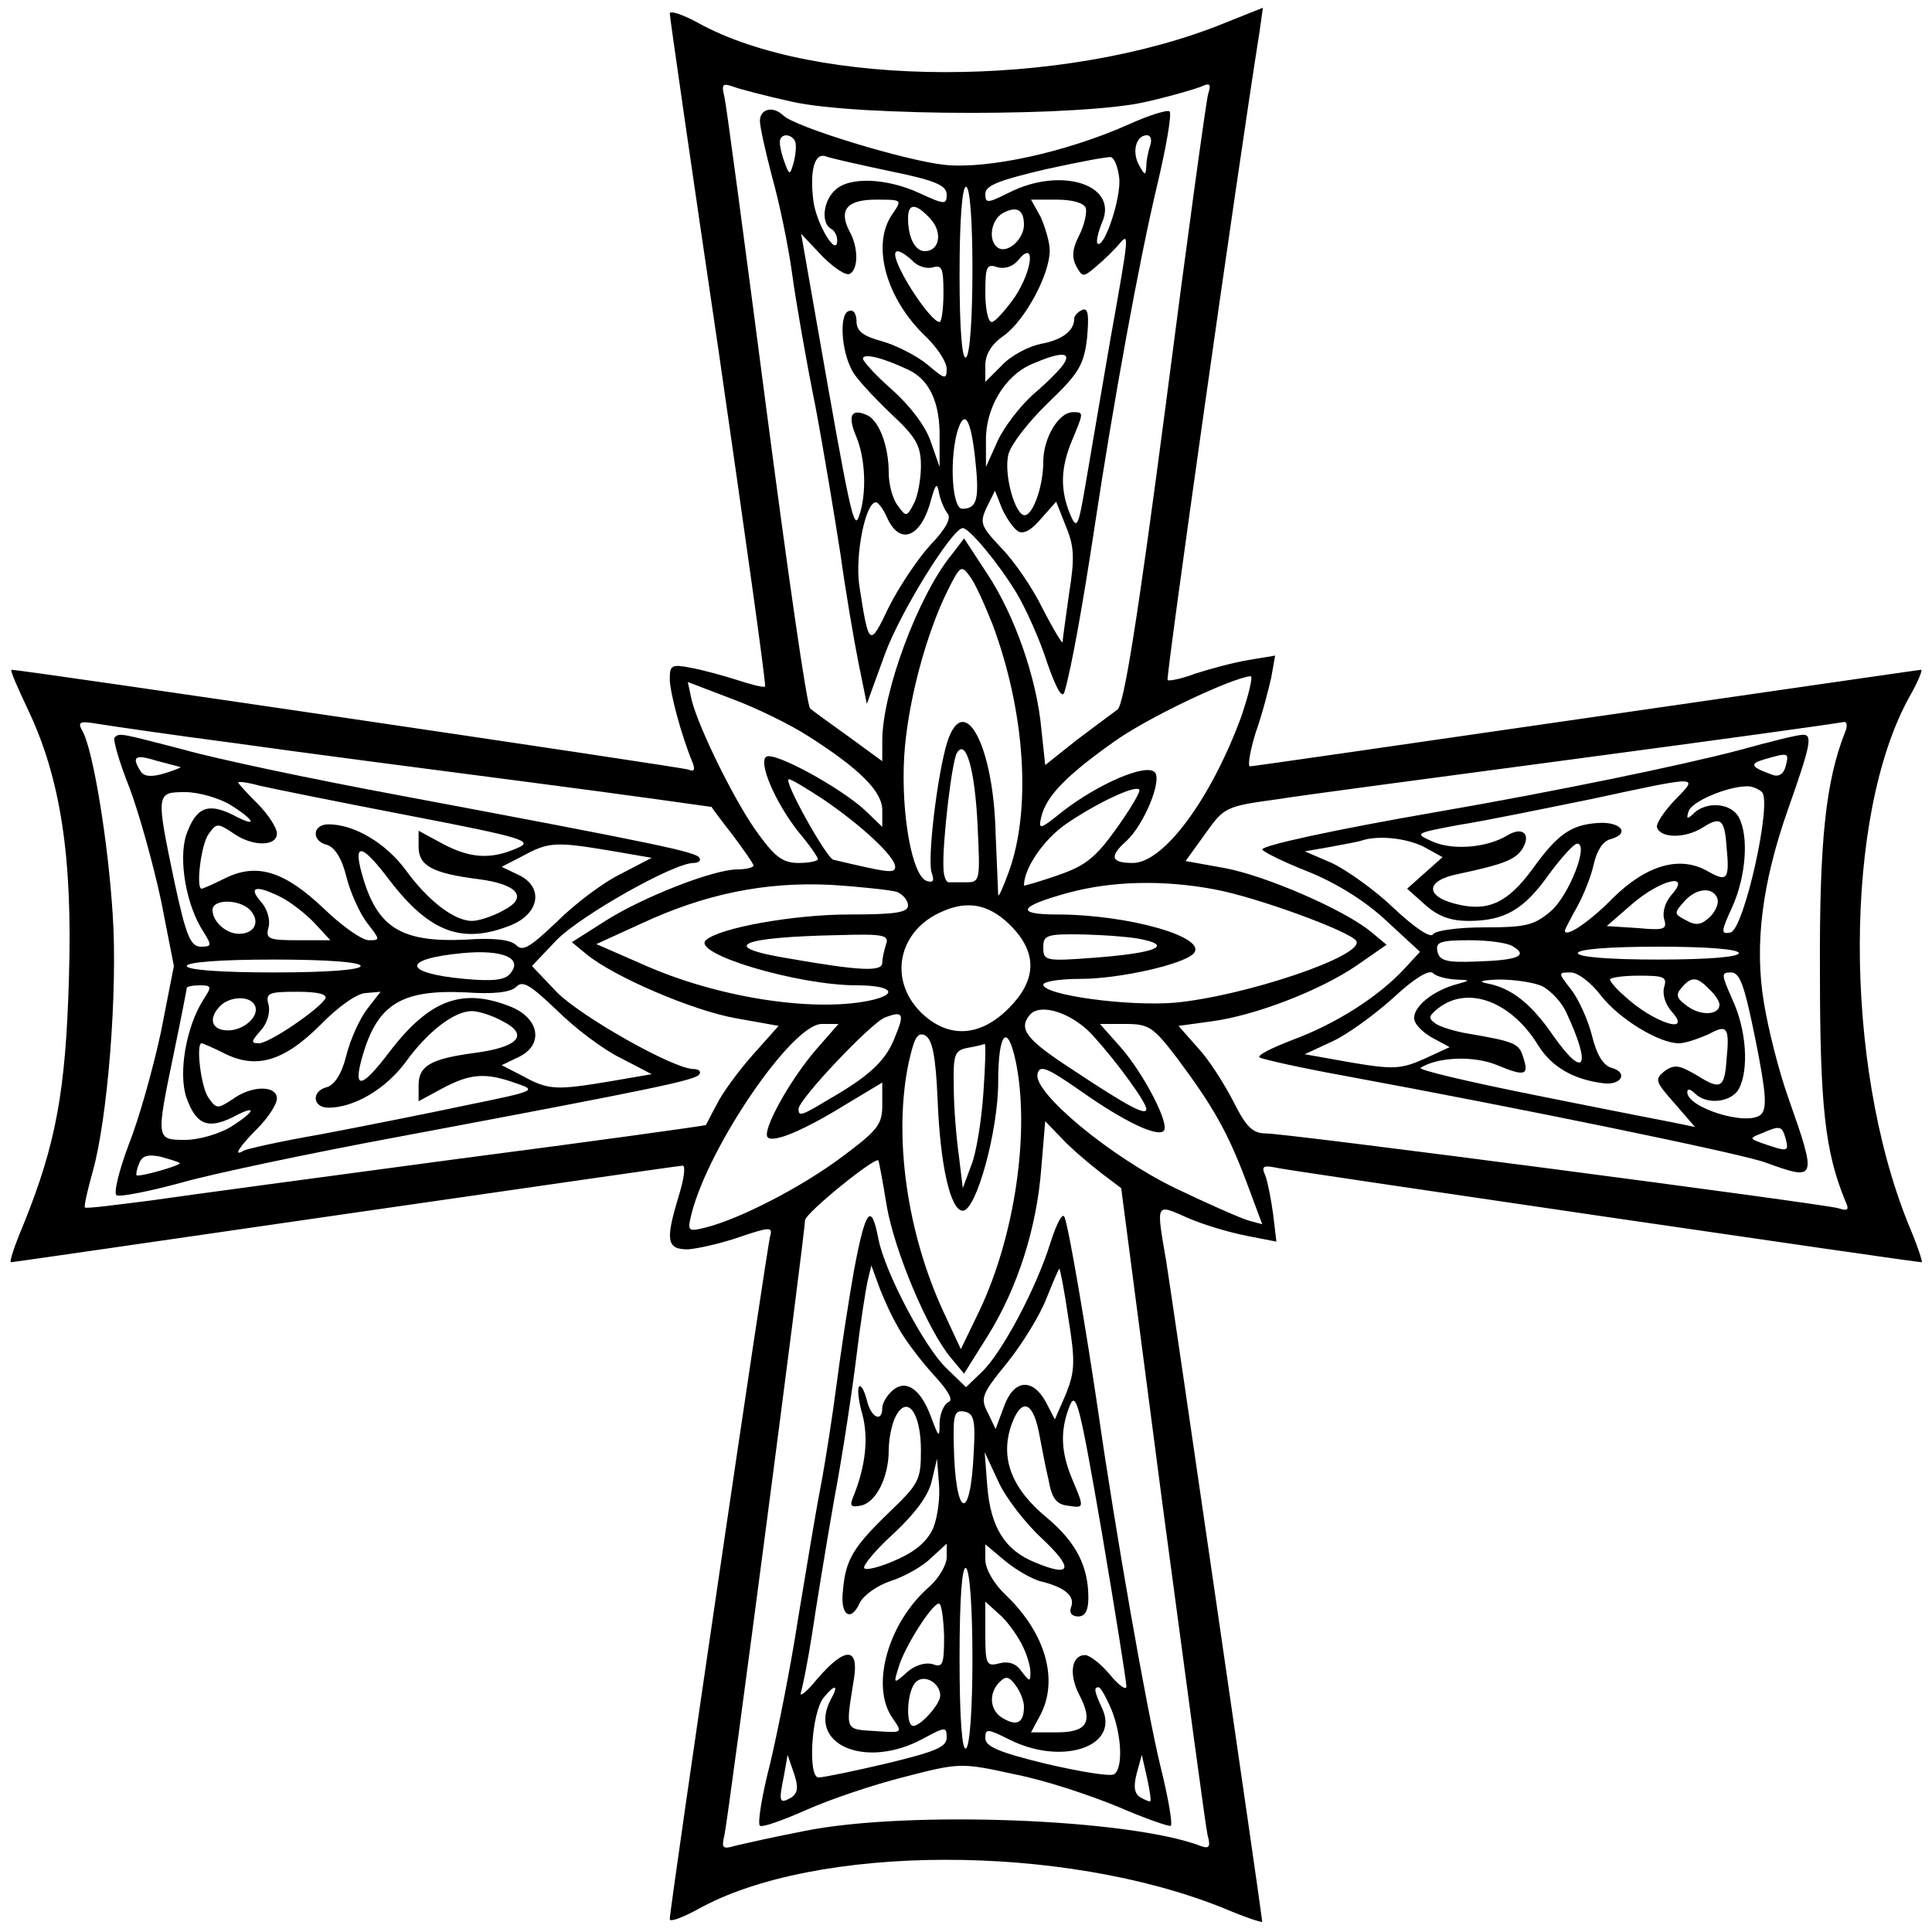 <?xml version="1.0" standalone="no"?>
<!DOCTYPE svg PUBLIC "-//W3C//DTD SVG 20010904//EN"
 "http://www.w3.org/TR/2001/REC-SVG-20010904/DTD/svg10.dtd">
<svg version="1.0" xmlns="http://www.w3.org/2000/svg"
 width="300pt" height="300pt" viewBox="0 0 300 300"
 preserveAspectRatio="xMidYMid meet">
<g transform="translate(0,300) scale(0.1,-0.1)"
fill="#000000" stroke="none">
<path d="M1040 2979 c0 -5 34 -241 76 -525 41 -284 74 -518 72 -520 -2 -2 -22
3 -43 10 -22 7 -55 16 -72 19 -30 6 -33 4 -33 -17 0 -21 18 -88 35 -129 5 -12
3 -16 -6 -12 -11 4 -1035 155 -1051 155 -3 0 9 -27 25 -61 51 -107 70 -229 64
-419 -5 -174 -20 -256 -70 -380 -14 -33 -23 -60 -20 -60 3 0 237 34 520 75
284 41 519 75 523 75 5 0 2 -21 -6 -47 -21 -69 -19 -83 14 -83 15 1 51 9 80
19 47 16 52 16 48 2 -5 -16 -156 -1044 -156 -1061 0 -5 19 2 43 15 182 102
567 103 817 2 33 -14 60 -23 60 -21 0 7 -139 962 -149 1025 -16 93 -17 90 33
68 25 -11 66 -23 92 -28 l46 -9 -5 42 c-3 22 -8 49 -12 60 -7 16 -4 17 21 12
24 -5 987 -146 998 -146 2 0 -7 27 -21 60 -101 250 -100 635 2 818 13 23 21
42 18 42 -2 0 -236 -34 -520 -75 -283 -41 -518 -75 -522 -75 -4 0 0 24 9 53
10 28 20 67 24 85 l6 34 -42 -7 c-24 -4 -60 -14 -82 -21 -21 -8 -41 -12 -43
-10 -3 3 108 788 143 1008 l5 36 -60 -24 c-251 -102 -635 -101 -818 1 -24 13
-43 19 -43 14z m190 -137 c102 -23 454 -23 550 0 36 8 73 19 84 23 15 7 17 5
12 -11 -3 -10 -33 -228 -66 -484 -43 -328 -65 -467 -75 -472 -7 -5 -35 -26
-63 -47 l-49 -39 -6 56 c-7 78 -41 176 -84 241 l-36 55 -19 -25 c-52 -63 -108
-214 -108 -289 l0 -32 -52 38 c-29 21 -56 40 -60 44 -5 3 -35 213 -68 465 -33
253 -62 471 -65 484 -5 20 -3 22 12 17 10 -4 52 -15 93 -24z m311 -811 c51
-136 61 -289 25 -386 -8 -22 -15 -38 -16 -35 0 3 -2 46 -4 95 -3 138 -49 223
-75 143 -15 -47 -32 -185 -24 -204 4 -12 2 -15 -8 -12 -23 8 -40 105 -35 193
5 83 34 191 68 259 19 38 21 39 34 21 8 -10 23 -44 35 -74z m386 -145 c-47
-127 -120 -226 -168 -226 -34 0 -37 10 -10 34 28 26 56 95 44 107 -14 14 -89
-19 -143 -61 -36 -29 -38 -29 -33 -8 8 32 38 63 111 115 52 38 186 101 214
103 4 0 -3 -29 -15 -64z m-672 -29 c80 -51 115 -86 115 -115 l0 -26 -27 26
c-38 35 -140 91 -153 83 -13 -8 13 -70 50 -117 17 -20 30 -39 30 -42 0 -3 -13
-6 -30 -6 -24 0 -36 9 -61 43 -35 46 -94 166 -105 210 l-6 28 68 -26 c38 -14
91 -40 119 -58z m-890 -11 c99 -14 306 -41 460 -61 154 -20 280 -38 280 -38 0
-1 15 -21 33 -44 17 -23 32 -44 32 -47 0 -3 -11 -6 -25 -6 -37 0 -147 -43
-205 -80 l-52 -33 23 -19 c43 -35 164 -87 231 -99 l67 -12 -41 -46 c-22 -25
-47 -59 -55 -76 -9 -16 -16 -31 -17 -32 -1 -1 -173 -25 -381 -52 -209 -28
-425 -57 -480 -65 -55 -7 -101 -13 -103 -11 -2 2 4 27 12 56 23 81 39 280 31
399 -7 112 -30 252 -46 283 -9 16 -7 18 23 13 18 -3 114 -17 213 -30z m2500
17 c-30 -76 -40 -168 -39 -373 0 -208 8 -278 39 -354 7 -15 5 -17 -11 -12 -25
7 -855 116 -888 116 -21 0 -31 10 -51 50 -14 27 -38 65 -55 83 l-30 34 51 7
c68 9 169 48 226 87 l46 32 -24 20 c-41 34 -163 87 -227 99 l-61 11 31 43 c29
41 32 42 112 53 44 7 234 32 421 57 292 39 422 57 459 63 4 0 5 -7 1 -16z
m-1347 -145 c4 -84 4 -88 -17 -88 -11 0 -24 0 -28 0 -4 0 -8 10 -8 23 -2 36
13 166 21 178 14 23 28 -27 32 -113z m-240 41 c59 -40 112 -89 112 -105 0 -11
-11 -9 -96 11 -11 3 -79 125 -69 125 4 0 27 -14 53 -31z m456 -45 c-33 -46
-48 -58 -91 -73 -29 -10 -53 -17 -53 -16 0 27 31 72 66 96 47 32 106 60 113
53 3 -2 -13 -29 -35 -60z m-341 -99 c9 -4 17 -13 17 -21 0 -11 -20 -14 -91
-14 -87 0 -203 -21 -223 -40 -22 -21 143 -70 234 -70 56 0 67 -14 19 -24 -90
-18 -239 6 -352 57 l-71 31 70 32 c99 46 192 65 294 60 47 -3 93 -8 103 -11z
m493 4 c65 -12 210 -65 220 -80 14 -23 -174 -86 -282 -96 -74 -6 -204 12 -204
28 0 5 26 9 58 9 59 0 158 22 175 39 25 25 -100 61 -212 61 -66 0 -59 13 19
34 67 18 146 20 226 5z m-313 -60 c38 -41 36 -82 -7 -125 -45 -45 -95 -47
-137 -5 -50 51 -34 127 35 156 41 18 75 10 109 -26z m-197 -25 c-3 -9 -6 -22
-6 -29 0 -14 -33 -13 -147 7 -109 18 -75 33 81 36 67 2 77 0 72 -14z m399 7
c46 -10 17 -21 -74 -28 -78 -6 -81 -5 -81 16 0 19 5 21 63 20 34 -1 76 -4 92
-8z m-77 -150 c38 -42 82 -103 82 -113 0 -11 -27 3 -113 60 -74 48 -86 64 -68
86 17 20 68 2 99 -33z m-309 -3 c-14 -36 -41 -60 -102 -95 -43 -26 -47 -27
-47 -15 0 15 113 134 134 142 29 11 31 6 15 -32z m-122 -18 c-42 -49 -84 -126
-75 -136 9 -9 55 10 123 52 l55 33 0 -35 c0 -30 -7 -39 -62 -80 -64 -48 -160
-97 -212 -110 -28 -7 -29 -6 -22 22 27 105 156 294 202 294 l26 0 -35 -40z
m560 -12 c56 -75 79 -115 108 -192 l25 -67 -22 6 c-13 4 -63 26 -113 50 -101
49 -220 148 -214 177 3 15 14 11 67 -26 68 -48 119 -72 129 -62 10 10 -31 89
-67 130 l-32 36 40 0 c36 0 43 -5 79 -52z m-371 -67 c4 -101 20 -171 39 -171
21 0 55 124 55 200 0 76 14 93 27 33 23 -109 -1 -272 -56 -388 l-29 -60 -26
56 c-58 124 -79 275 -55 389 9 40 14 48 26 42 11 -7 16 -32 19 -101z m71 12
c-3 -43 -11 -94 -19 -113 l-13 -35 -6 50 c-4 28 -8 76 -8 107 -1 51 1 57 22
61 12 2 24 5 26 6 2 0 1 -34 -2 -76z m181 -123 l33 -25 64 -490 c36 -269 67
-501 70 -514 5 -18 3 -22 -9 -18 -110 43 -457 56 -616 24 -47 -9 -95 -20 -108
-23 -20 -6 -22 -4 -17 17 6 26 125 934 125 954 0 11 110 100 114 93 1 -2 7
-34 13 -71 12 -69 63 -192 100 -236 l20 -24 37 59 c46 74 76 167 83 261 l6 72
26 -27 c14 -15 41 -38 59 -52z"/>
<path d="M1180 2812 c0 -9 9 -49 19 -87 11 -39 25 -106 31 -150 6 -44 22 -136
36 -205 13 -69 30 -172 39 -230 8 -58 21 -134 28 -169 l13 -64 28 77 c24 66
105 196 121 196 10 0 55 -54 83 -100 15 -25 37 -74 48 -109 15 -43 24 -57 27
-45 11 37 29 139 47 258 29 192 69 412 97 529 14 59 23 111 19 114 -3 3 -32
-6 -63 -20 -96 -43 -219 -70 -286 -63 -59 6 -234 59 -251 77 -16 15 -36 10
-36 -9z m54 -30 c3 -5 2 -19 -1 -32 -6 -22 -7 -23 -14 -4 -4 10 -8 25 -8 32
-1 14 15 16 23 4z m552 -8 c-3 -9 -6 -23 -6 -32 -1 -15 -2 -15 -11 1 -12 21
-5 47 12 47 6 0 8 -7 5 -16z m-403 -40 c69 -14 87 -22 87 -36 0 -16 -3 -16
-42 2 -52 24 -111 26 -132 4 -18 -17 -21 -50 -6 -59 6 -3 10 -11 10 -18 0 -28
-32 24 -37 61 -6 48 2 76 20 69 8 -3 53 -13 100 -23z m355 -11 c3 -31 -24
-111 -34 -101 -2 3 1 17 7 32 27 59 -63 88 -144 47 -34 -17 -37 -17 -37 -2 0
13 21 21 93 38 50 11 97 20 102 19 6 -2 11 -16 13 -33z m-228 -142 c0 -76 -4
-132 -10 -136 -6 -4 -10 42 -10 129 0 84 4 136 10 136 6 0 10 -50 10 -129z
m-124 87 c-34 -48 -10 -133 53 -192 17 -17 31 -38 31 -49 0 -17 -3 -16 -30 7
-17 14 -49 30 -70 36 -30 8 -40 16 -40 31 0 12 -5 19 -12 16 -15 -4 -12 -61 5
-92 5 -11 32 -40 59 -66 41 -38 48 -51 48 -83 0 -20 -5 -47 -11 -58 -11 -21
-12 -21 -25 -3 -8 10 -14 33 -14 51 0 43 -16 83 -35 90 -24 10 -29 -2 -15 -35
14 -34 16 -88 4 -122 -8 -25 -14 4 -67 307 l-23 131 33 -35 c18 -18 37 -31 43
-27 13 8 13 41 -1 66 -17 33 -4 49 41 49 41 0 41 0 26 -22z m300 9 c2 -7 -2
-26 -10 -42 -11 -21 -12 -34 -5 -48 10 -18 11 -18 32 0 12 10 27 25 34 33 17
20 17 20 -13 -148 -14 -81 -31 -181 -38 -222 -12 -71 -14 -73 -25 -47 -15 38
-14 71 4 114 18 43 18 43 1 43 -22 0 -46 -40 -46 -77 0 -38 -16 -83 -29 -83
-15 0 -33 65 -25 95 4 15 31 50 61 79 48 46 56 59 61 101 3 35 2 47 -7 44 -7
-3 -13 -9 -13 -14 0 -19 -19 -33 -52 -39 -19 -4 -46 -18 -60 -33 l-26 -26 0
26 c0 17 10 33 29 46 33 24 71 95 71 132 0 13 -7 36 -14 52 l-15 27 40 0 c24
0 42 -5 45 -13z m-241 -17 c19 -21 14 -50 -9 -50 -15 0 -26 21 -26 51 0 24 12
24 35 -1z m145 -9 c0 -22 -25 -45 -40 -36 -16 10 -12 43 7 54 22 12 33 5 33
-18z m-173 -56 c8 -9 23 -13 32 -10 14 4 16 -3 16 -40 0 -25 -3 -45 -6 -45
-14 0 -69 84 -69 105 0 9 11 5 27 -10z m159 -56 c-15 -21 -31 -39 -36 -39 -6
0 -10 21 -10 46 0 40 2 45 19 39 11 -3 24 1 32 11 27 33 23 -14 -5 -57z m-166
-113 c33 -15 50 -51 49 -106 l0 -45 -14 40 c-8 24 -33 56 -60 80 -25 22 -45
44 -45 48 0 9 30 2 70 -17z m243 11 c-4 -8 -25 -29 -47 -48 -21 -18 -47 -52
-57 -74 l-18 -40 0 40 c-1 51 29 102 72 120 42 18 60 19 50 2z m-139 -147 c7
-64 4 -80 -20 -80 -15 0 -20 72 -8 118 11 38 21 24 28 -38z m-43 -87 c7 -7 -2
-24 -27 -50 -19 -21 -48 -64 -64 -96 -30 -63 -31 -62 -46 36 -6 47 10 127 26
127 4 0 12 -11 18 -25 20 -43 53 -29 68 30 7 24 9 26 12 10 2 -11 8 -25 13
-32z m110 -28 c8 -5 21 2 35 19 l24 27 15 -38 c13 -31 14 -49 5 -105 -5 -37
-10 -70 -10 -75 0 -4 -14 19 -31 52 -16 33 -46 76 -65 95 -31 33 -33 38 -22
62 l13 26 11 -28 c7 -15 18 -31 25 -35z"/>
<path d="M178 1855 c-3 -3 7 -38 23 -78 15 -40 37 -119 49 -175 l20 -102 -20
-102 c-12 -56 -34 -135 -50 -175 -15 -40 -24 -76 -19 -79 5 -3 51 6 102 20 50
14 202 46 337 71 405 76 461 88 466 97 3 4 -1 8 -9 8 -31 0 -174 81 -212 119
l-39 41 39 41 c38 38 181 119 212 119 8 0 12 4 9 8 -5 9 -61 21 -466 97 -135
25 -286 57 -335 71 -100 26 -99 26 -107 19z m102 -46 c3 0 -8 -5 -25 -10 -20
-6 -32 -5 -37 4 -14 22 -8 26 24 16 18 -5 35 -9 38 -10z m353 -75 c182 -35
196 -40 170 -51 -41 -18 -73 -16 -116 7 l-37 20 0 -25 c0 -29 21 -41 92 -50
63 -8 79 -29 39 -49 -16 -9 -38 -16 -48 -16 -28 0 -69 32 -103 79 -31 42 -80
71 -120 71 -25 0 -27 -26 -2 -32 12 -4 23 -21 30 -50 6 -24 21 -57 32 -71 20
-26 21 -27 3 -27 -11 0 -42 22 -70 49 -61 58 -104 72 -154 47 -18 -9 -34 -16
-36 -16 -9 0 -1 69 11 85 12 17 14 17 37 2 30 -22 69 -22 69 -1 0 8 -13 29
-30 46 -16 16 -30 31 -30 33 0 2 15 0 33 -5 17 -4 121 -25 230 -46z m-275 16
c40 -25 42 -36 3 -15 -39 19 -57 11 -72 -32 -12 -38 0 -109 27 -150 13 -21 13
-23 -4 -23 -16 0 -23 16 -41 100 -29 139 -29 140 17 140 20 0 52 -9 70 -20z
m590 -71 l64 -11 -48 -25 c-27 -13 -72 -47 -99 -74 -41 -39 -53 -47 -63 -37
-9 9 -35 12 -78 9 -102 -5 -139 19 -162 102 -14 50 0 47 43 -10 63 -82 114
-100 190 -69 44 19 49 60 9 78 l-25 12 33 17 c40 22 52 22 136 8z m-510 -73
c15 -8 38 -26 51 -40 l24 -26 -50 0 c-46 0 -51 2 -46 20 3 12 -2 29 -12 40
-21 24 -6 26 33 6z m-48 -21 c14 -17 5 -35 -19 -35 -20 0 -41 19 -41 37 0 18
45 17 60 -2z m402 -97 c-8 -10 -27 -12 -71 -8 -96 9 -98 31 -3 40 63 6 95 -8
74 -32z m-232 12 c0 -6 -52 -10 -135 -10 -83 0 -135 4 -135 10 0 6 52 10 135
10 83 0 135 -4 135 -10z m404 -143 l48 -25 -64 -11 c-84 -14 -96 -14 -136 8
l-33 17 25 12 c40 18 35 59 -9 78 -76 31 -127 13 -190 -69 -43 -57 -57 -60
-43 -10 23 83 60 107 162 102 43 -3 69 0 78 9 10 10 22 2 63 -37 27 -27 72
-61 99 -74z m-648 91 c-27 -42 -39 -113 -27 -151 15 -43 33 -51 72 -32 39 21
37 10 -3 -15 -18 -11 -50 -20 -70 -20 -46 0 -46 0 -18 135 11 53 20 99 20 101
0 2 9 4 20 4 19 0 19 -2 6 -22z m189 1 c-12 -18 -87 -69 -103 -69 -13 0 -12 3
3 20 10 11 15 28 12 40 -5 18 0 20 45 20 32 0 47 -4 43 -11z m65 -16 c-11 -14
-26 -47 -32 -71 -7 -29 -18 -46 -30 -50 -25 -6 -23 -32 2 -32 40 0 89 29 120
71 34 47 75 79 103 79 10 0 32 -7 48 -16 41 -21 24 -40 -44 -49 -68 -9 -87
-20 -87 -50 l0 -25 37 20 c43 23 67 25 114 8 33 -11 32 -12 -76 -34 -61 -13
-162 -33 -225 -45 -63 -11 -118 -23 -122 -26 -17 -10 -6 7 22 35 17 17 30 38
30 46 0 21 -39 21 -69 -1 -23 -15 -25 -15 -37 2 -12 16 -20 85 -11 85 2 0 18
-7 36 -16 50 -25 93 -11 149 45 26 27 57 49 70 49 l23 2 -21 -27z m-175 7 c10
-16 -15 -40 -41 -40 -26 0 -31 19 -12 38 15 15 45 16 53 2z m-116 -246 c4 -3
-62 -22 -67 -19 -1 1 0 9 4 18 4 12 13 15 33 11 14 -4 28 -8 30 -10z"/>
<path d="M2700 1835 c-87 -23 -285 -64 -470 -96 -162 -28 -270 -52 -270 -58 0
-3 32 -19 70 -34 45 -18 90 -46 123 -77 l52 -48 -25 -27 c-39 -42 -104 -84
-171 -109 -34 -13 -58 -25 -53 -28 5 -3 63 -16 129 -28 282 -52 617 -121 656
-135 80 -29 81 -28 36 100 -14 39 -31 105 -38 148 -15 90 -3 186 38 302 35 99
38 115 22 114 -8 0 -52 -11 -99 -24z m73 -24 c-3 -13 -11 -18 -21 -14 -34 12
-36 17 -12 24 38 11 38 10 33 -10z m-172 -53 c-17 -18 -30 -37 -28 -43 6 -17
44 -17 71 0 28 18 34 13 37 -30 5 -51 1 -55 -29 -38 -43 25 -95 10 -147 -41
-37 -38 -75 -63 -75 -51 0 2 9 19 19 37 10 18 22 48 26 67 5 21 14 35 26 38
32 9 15 28 -21 25 -41 -3 -62 -18 -100 -71 -39 -53 -69 -67 -118 -55 -50 12
-49 37 3 47 70 15 88 22 99 39 14 23 0 35 -23 21 -31 -19 -84 -24 -116 -10
-29 13 -29 13 40 26 39 6 131 25 205 40 172 37 168 37 131 -1z m135 12 c16
-16 -28 -214 -49 -218 -15 -3 -15 1 3 40 21 47 26 109 10 139 -12 22 -49 25
-69 7 -11 -11 -13 -10 -9 2 4 15 58 38 89 39 8 1 20 -4 25 -9z m-525 -85 l29
-16 -27 -24 -28 -25 28 -25 c20 -18 40 -25 67 -25 56 0 86 17 125 72 19 26 39
48 44 48 19 0 -13 -81 -41 -105 -26 -22 -39 -25 -103 -25 -41 0 -77 -5 -80
-11 -4 -6 -29 11 -61 41 -29 28 -73 59 -96 70 l-42 18 40 7 c21 4 44 8 49 10
25 8 68 4 96 -10z m385 -74 c-10 -11 -15 -27 -12 -38 5 -16 1 -18 -42 -14
l-47 3 39 34 c44 38 93 50 62 15z m71 -7 c2 -7 -3 -19 -12 -28 -13 -12 -21
-14 -37 -5 -19 10 -19 11 -2 30 19 21 45 22 51 3z m-317 -74 c23 -14 7 -21
-56 -23 -48 -2 -59 1 -62 16 -3 14 4 17 50 17 29 0 60 -4 68 -10z m350 -10 c0
-6 -48 -10 -125 -10 -77 0 -125 4 -125 10 0 6 48 10 125 10 77 0 125 -4 125
-10z m-440 -41 c25 -1 25 -1 -4 -9 -37 -12 -66 -38 -59 -56 3 -8 16 -20 30
-27 l24 -13 -39 -18 c-36 -16 -48 -17 -113 -6 l-73 13 43 20 c24 11 66 42 95
68 31 29 55 44 61 38 5 -5 20 -9 35 -10z m226 -25 c28 -36 90 -74 121 -74 10
0 30 7 46 14 29 16 33 11 28 -39 -3 -44 -9 -48 -44 -26 -29 17 -36 19 -52 8
-16 -13 -15 -16 15 -50 l32 -37 -29 6 c-15 3 -113 22 -217 43 -105 21 -186 40
-180 43 27 17 83 19 119 4 43 -18 50 -16 40 13 -6 21 -15 24 -85 36 -19 3 -42
10 -50 15 -13 9 -12 12 4 25 46 35 113 10 155 -59 21 -33 54 -52 100 -58 29
-4 40 17 13 24 -13 4 -23 21 -30 50 -6 24 -21 57 -32 71 -21 27 -21 27 -1 27
11 0 32 -16 47 -36z m98 13 c-3 -11 2 -27 12 -38 33 -37 -29 -17 -73 24 -13
11 -23 23 -23 26 0 3 20 6 45 6 39 0 44 -2 39 -18z m142 -82 c17 -85 18 -107
8 -116 -22 -18 -114 11 -114 35 0 6 5 5 12 -2 18 -18 56 -14 68 7 16 30 12 92
-10 139 -17 39 -18 42 -2 42 14 0 21 -21 38 -105z m-332 84 c14 -7 32 -26 39
-43 39 -84 27 -103 -22 -33 -33 48 -64 73 -102 80 -15 3 -8 5 18 6 23 0 53 -4
67 -10z m260 -5 c9 -8 16 -19 16 -24 0 -16 -28 -18 -49 -3 -17 12 -20 18 -10
29 15 18 24 18 43 -2z m119 -233 c5 -20 3 -20 -40 -5 -16 6 -16 7 2 14 30 13
32 12 38 -9z"/>
<path d="M1326 1027 c-9 -51 -21 -130 -27 -177 -6 -46 -17 -118 -25 -160 -8
-41 -23 -133 -35 -205 -11 -72 -31 -172 -43 -223 -13 -50 -20 -94 -16 -97 4
-3 37 9 73 25 36 16 104 39 152 51 85 22 88 22 170 4 47 -9 119 -33 162 -51
42 -18 79 -31 81 -29 3 3 -4 44 -16 92 -21 86 -70 364 -97 553 -19 128 -45
282 -52 300 -3 8 -12 -9 -22 -40 -22 -71 -76 -172 -107 -201 l-24 -23 -31 30
c-34 33 -95 149 -105 200 -11 58 -20 47 -38 -49z m68 -87 c10 -19 35 -52 55
-74 23 -25 32 -40 24 -43 -7 -3 -13 -17 -14 -31 0 -26 -1 -25 -13 7 -16 44
-39 60 -60 42 -9 -8 -16 -20 -16 -27 0 -24 -18 -15 -24 12 -4 15 -9 24 -12 21
-3 -3 -1 -22 5 -43 10 -37 5 -81 -14 -128 -6 -14 -4 -17 11 -14 24 4 44 44 44
86 0 18 5 42 11 53 18 34 39 5 39 -53 0 -46 -3 -52 -49 -96 -56 -54 -68 -74
-72 -121 -5 -39 12 -51 26 -20 6 12 27 27 48 34 22 7 50 23 63 36 l24 22 0
-21 c0 -12 -12 -32 -26 -45 -65 -56 -93 -155 -58 -205 16 -23 16 -23 -27 -20
-48 3 -46 0 -33 81 8 50 -14 50 -57 0 -17 -21 -29 -30 -25 -20 3 11 11 51 17
90 6 40 21 133 34 207 14 74 29 176 35 225 6 50 14 101 17 115 l6 25 11 -30
c6 -17 19 -46 30 -65z m265 13 c11 -68 10 -83 -4 -118 l-17 -39 -14 27 c-21
38 -50 35 -65 -7 l-13 -35 -12 25 c-12 23 -10 29 30 78 24 30 51 74 61 100 10
25 19 46 20 46 1 0 8 -35 14 -77z m90 -571 c1 -8 -11 0 -25 17 -14 17 -32 31
-39 31 -21 0 -26 -29 -9 -62 22 -42 12 -58 -35 -58 l-40 0 15 28 c28 55 7 127
-55 186 -18 17 -31 40 -31 54 l0 24 31 -26 c17 -14 43 -29 57 -32 36 -9 52
-23 45 -40 -3 -8 1 -14 11 -14 11 0 16 9 16 29 0 49 -19 86 -64 124 -55 45
-73 92 -56 143 15 43 33 40 43 -9 4 -20 10 -54 15 -74 5 -29 12 -39 30 -41 26
-4 26 -4 7 41 -18 43 -19 76 -4 114 10 25 16 0 50 -197 21 -124 38 -231 38
-238z m-237 363 c-5 -113 -29 -102 -31 13 -1 46 1 53 17 50 14 -3 17 -13 14
-63z m106 -134 c50 -47 46 -61 -11 -37 -47 19 -69 55 -74 119 l-4 52 21 -45
c11 -25 42 -65 68 -89z m-169 16 c-9 -20 -27 -36 -57 -49 -24 -11 -47 -17 -50
-13 -3 3 17 28 46 54 34 32 54 59 59 82 l8 34 3 -39 c2 -21 -2 -52 -9 -69z
m61 -202 c0 -78 -4 -136 -10 -140 -6 -4 -10 45 -10 140 0 95 4 144 10 140 6
-4 10 -62 10 -140z m-44 35 c0 -45 -2 -50 -18 -44 -12 3 -28 -2 -40 -13 -20
-18 -21 -18 -13 7 8 30 52 100 63 100 4 0 7 -23 8 -50z m120 -12 c8 -15 14
-35 14 -44 0 -16 -1 -16 -14 1 -8 12 -20 16 -35 12 -19 -5 -21 -1 -21 45 l0
51 21 -19 c12 -10 27 -31 35 -46z m-126 -81 c0 -13 -30 -47 -42 -47 -12 0 -10
54 4 68 13 13 38 -1 38 -21z m130 -17 c0 -24 -10 -31 -31 -19 -22 11 -25 39
-7 57 10 10 15 9 25 -5 7 -9 13 -24 13 -33z m-300 11 c-37 -70 54 -109 143
-61 35 19 37 19 37 2 0 -15 -18 -22 -92 -40 -51 -12 -99 -22 -107 -22 -17 0
-11 101 8 124 18 22 24 20 11 -3z m436 -16 c16 -40 18 -91 4 -100 -6 -4 -53 4
-105 16 -74 18 -95 27 -95 40 0 15 3 15 37 -2 81 -41 171 -12 145 47 -13 28
-14 34 -6 34 3 0 12 -16 20 -35z m-497 -136 c-19 -11 -20 -7 -12 32 l6 34 10
-29 c7 -21 6 -30 -4 -37z m557 -6 c-1 -1 -8 2 -15 6 -10 6 -11 17 -6 37 l8 29
8 -35 c4 -19 7 -36 5 -37z"/>
</g>
</svg>
